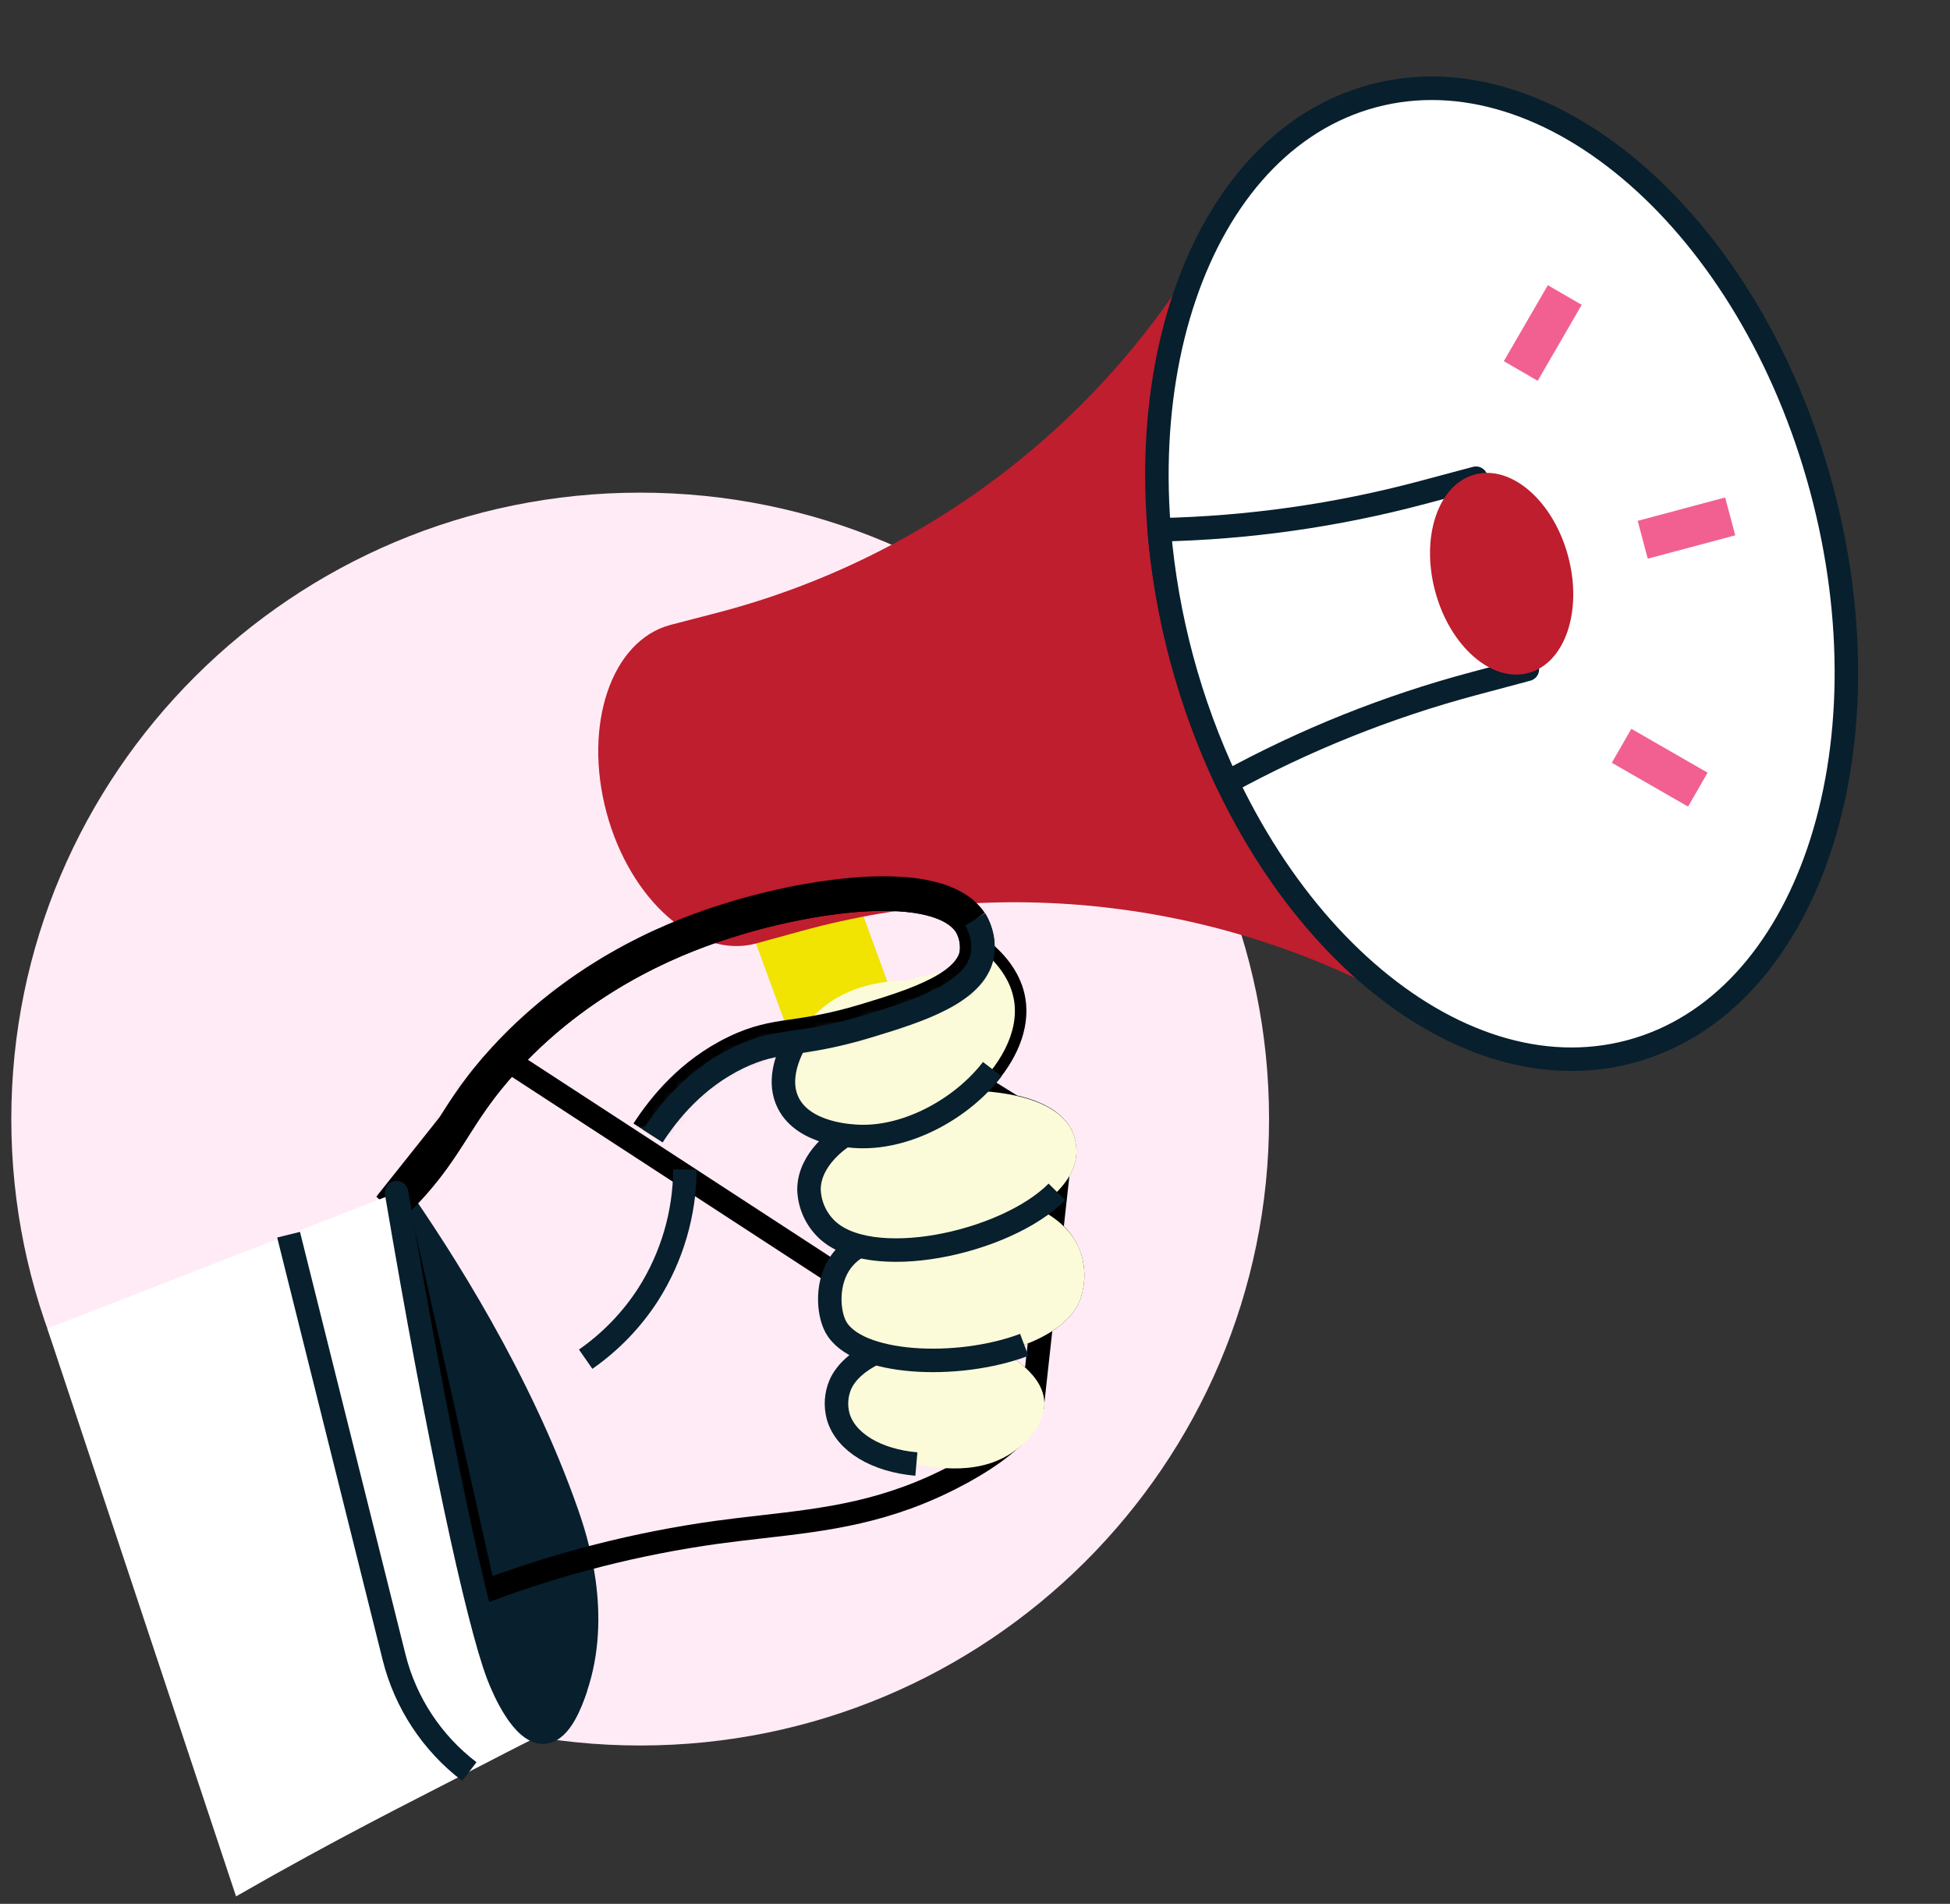 <svg width="169" height="165" viewBox="0 0 169 165" fill="none" xmlns="http://www.w3.org/2000/svg">
<rect x="0" y="0" width="169" height="165" fill="#333333" stroke="none"/>
<path d="M55.483 151.275C85.584 151.275 109.985 126.969 109.985 96.985C109.985 67.001 85.584 42.695 55.483 42.695C25.382 42.695 0.98 67.001 0.98 96.985C0.98 126.969 25.382 151.275 55.483 151.275Z" fill="#FFEBF5"/>
<path d="M73.826 76.644L64.838 79.903L72.638 101.249L81.625 97.99L73.826 76.644Z" fill="#F1E302"/>
<path d="M105.03 20.204C99.973 29.596 98.674 43.169 102.428 57.123C106.182 71.076 114.119 82.184 123.213 87.798C115.197 83.084 106.311 80.024 97.084 78.8C87.857 77.576 78.477 78.214 69.503 80.675L65.538 81.763L65.52 81.77C60.418 83.132 54.619 78.054 52.569 70.431C50.518 62.809 52.991 55.523 58.094 54.161L58.113 54.156L62.092 53.123C71.1 50.785 79.544 46.666 86.921 41.01C94.297 35.354 100.455 28.277 105.029 20.2L105.03 20.204Z" fill="#Be1e2e"/>
<path d="M141.282 91.136C156.589 87.051 164.01 65.198 157.858 42.327C151.706 19.456 134.31 4.227 119.003 8.313C103.696 12.398 96.275 34.251 102.427 57.122C108.579 79.993 125.975 95.222 141.282 91.136Z" fill="white" stroke="#081F2D" stroke-width="2.036" stroke-miterlimit="10"/>
<path d="M132.371 58.008L127.727 59.248C120.282 61.235 113.105 64.108 106.351 67.806C103.098 60.916 101.104 53.504 100.463 45.916C108.169 45.756 115.827 44.671 123.272 42.684L127.918 41.444L132.371 58.008Z" fill="white" stroke="#081F2D" stroke-width="2.036" stroke-linejoin="round"/>
<path d="M132.456 58.328C135.636 57.479 137.178 52.939 135.9 48.188C134.622 43.436 131.008 40.273 127.828 41.121C124.648 41.97 123.106 46.51 124.385 51.261C125.663 56.013 129.276 59.176 132.456 58.328Z" fill="#Be1e2e"/>
<path d="M142.369 46.777L149.95 44.754" stroke="#F16091" stroke-width="3.393" stroke-miterlimit="10"/>
<path d="M140.537 64.634L147.145 68.435" stroke="#F16091" stroke-width="3.393" stroke-miterlimit="10"/>
<path d="M131.799 32.152L135.614 25.569" stroke="#F16091" stroke-width="3.393" stroke-miterlimit="10"/>
<path d="M49.137 131.149C49.879 133.27 52.102 139.917 49.868 146.374C49.494 147.453 48.583 150.005 47.14 150.106C45.37 150.23 43.724 146.622 43.166 145.148C41.37 140.407 37.986 124.739 34.369 103.363C38.288 108.995 45.062 119.501 49.137 131.149Z" fill="#081F2D" stroke="#081F2D" stroke-width="2.036" stroke-linecap="round" stroke-linejoin="round"/>
<path d="M43.341 91.468C50.753 83.374 59.587 80.393 62.646 79.401C69.323 77.237 81.43 75.045 84.523 79.683M43.341 91.468L89.51 121.546L89.51 121.551C89.517 121.666 89.558 122.292 88.847 123.321C88.097 124.405 86.488 125.97 83.046 127.806L83.046 127.807C76.929 131.074 71.651 131.679 66.018 132.324C64.734 132.471 63.432 132.62 62.097 132.803L62.095 132.803C55.213 133.763 48.46 135.482 41.961 137.926L34.495 104.657C36.924 102.254 38.208 100.355 39.408 98.478C39.515 98.311 39.621 98.144 39.727 97.977C40.859 96.198 41.987 94.426 44.078 92.143L44.078 92.143C51.31 84.246 59.938 81.33 62.954 80.352L62.646 79.401L62.954 80.352C66.236 79.288 70.845 78.222 74.984 77.99C77.056 77.873 78.958 77.969 80.499 78.349C82.037 78.728 83.095 79.359 83.678 80.218M43.341 91.468C41.188 93.817 40.02 95.654 38.885 97.438M43.341 91.468L38.885 97.438M84.523 79.683L83.666 80.197C83.67 80.204 83.674 80.211 83.678 80.218M84.523 79.683L83.691 80.237C83.687 80.231 83.682 80.224 83.678 80.218M84.523 79.683C85.021 80.512 85.252 81.472 85.187 82.436C86.442 83.482 87.582 84.893 87.879 86.676C88.268 88.989 87.161 91.462 85.258 93.545C84.74 93.518 84.377 93.52 84.256 93.523L84.275 94.522L84.947 95.263C85.192 95.041 85.431 94.81 85.662 94.573L92.048 98.538M83.678 80.218C84.062 80.868 84.24 81.617 84.19 82.369L84.155 82.878L84.547 83.204C85.708 84.173 86.651 85.389 86.892 86.84L86.893 86.842C87.262 89.04 85.982 91.626 83.603 93.782L81.626 95.574L84.294 95.522C84.53 95.518 86.223 95.512 88.019 95.937C89.879 96.378 91.473 97.189 92.048 98.538M92.048 98.538C92.274 99.107 92.339 99.726 92.236 100.329C92.02 101.473 91.025 102.715 89.308 103.88L87.806 104.899L89.469 105.624C90.04 105.873 91.918 106.77 92.662 108.749C93.087 109.905 93.085 111.175 92.657 112.33C92.339 113.13 91.642 113.89 90.574 114.567C89.507 115.242 88.138 115.79 86.605 116.185L83.916 116.878L86.429 118.059C87.022 118.337 87.57 118.704 88.053 119.145C88.621 119.673 89.441 120.477 89.51 121.545L92.048 98.538ZM38.885 97.438C37.537 99.556 36.238 101.599 33.397 104.332L38.885 97.438Z" stroke="black" stroke-width="2"/>
<path d="M50.758 117.795C52.914 116.293 54.755 114.385 56.177 112.179C58.235 108.938 59.338 105.187 59.36 101.353" stroke="#081F2D" stroke-width="2.036" stroke-miterlimit="10"/>
<path d="M79.424 126.883C77.874 126.575 73.525 125.711 72.649 122.76C72.399 121.842 72.465 120.866 72.836 119.99C74.684 115.865 84.385 114.4 88.732 118.413C89.182 118.828 90.416 119.9 90.509 121.485C90.633 123.575 88.703 125.13 88.191 125.542C85.12 128.016 80.959 127.188 79.424 126.883Z" fill="#FCFBD9"/>
<path d="M74.463 107.98C73.862 108.303 73.339 108.751 72.928 109.293C71.64 111.037 71.733 113.664 72.423 114.967C74.916 119.674 91.264 118.572 93.594 112.688C94.104 111.303 94.108 109.784 93.604 108.397C92.731 106.098 90.559 105.044 89.871 104.71C84.63 102.167 78.536 105.651 74.463 107.98Z" fill="#FCFBD9"/>
<path d="M73.218 98.386C71.892 99.488 70.142 100.985 70.115 103.091C70.094 104.842 71.276 106.151 71.497 106.384C75.941 111.106 92.096 106.547 93.227 100.507C93.369 99.716 93.282 98.902 92.976 98.158C91.535 94.777 85.601 94.569 84.277 94.522C83.803 94.505 78.031 94.388 73.218 98.386Z" fill="#FCFBD9"/>
<path d="M78.444 85.004C77.668 84.991 73.041 84.984 70.129 88.504C69.806 88.896 66.809 92.618 68.327 95.608C69.704 98.32 73.803 98.47 74.465 98.494C81.073 98.736 88.814 92.25 87.88 86.677C87.786 86.128 87.613 85.595 87.366 85.096C86.999 84.368 86.518 83.704 85.941 83.127" fill="#FCFBD9"/>
<path d="M79.419 126.883C75.94 126.578 73.289 124.988 72.644 122.761C72.393 121.842 72.459 120.867 72.831 119.99C73.337 118.861 74.43 117.932 75.841 117.259" stroke="#081F2D" stroke-width="2.036" stroke-miterlimit="10"/>
<path d="M74.46 107.98C73.86 108.304 73.337 108.752 72.926 109.294C71.586 111.086 71.751 113.703 72.421 114.968C74.197 118.321 83.005 118.726 88.766 116.553" stroke="#081F2D" stroke-width="2.036" stroke-miterlimit="10"/>
<path d="M73.214 98.387C72.805 98.646 70.124 100.403 70.111 103.091C70.151 104.32 70.642 105.491 71.491 106.384C75.215 110.341 87.16 107.781 91.601 103.294" stroke="#081F2D" stroke-width="2.036" stroke-miterlimit="10"/>
<path d="M68.915 90.311C68.127 91.755 67.412 93.813 68.323 95.607C69.7 98.318 73.799 98.469 74.462 98.493C78.706 98.648 83.418 96.029 85.998 92.656" stroke="#081F2D" stroke-width="2.036" stroke-miterlimit="10"/>
<mask id="path-21-inside-1_1185_119" fill="white">
<path d="M56.578 98.457C57.935 96.363 60.261 93.467 63.993 91.662C67.555 89.939 69.116 90.798 75.306 88.915C79.621 87.603 84.488 86.062 85.136 82.828C85.313 81.739 85.095 80.624 84.521 79.681C81.43 75.044 69.323 77.235 62.647 79.401C59.585 80.393 50.753 83.376 43.342 91.465C38.629 96.609 38.631 99.299 33.398 104.329"/>
</mask>
<path d="M63.993 91.662L63.122 89.862L63.122 89.862L63.993 91.662ZM75.306 88.915L74.724 87.002L74.724 87.002L75.306 88.915ZM85.136 82.828L87.097 83.221L87.105 83.185L87.11 83.149L85.136 82.828ZM84.521 79.681L86.229 78.641L86.208 78.606L86.185 78.572L84.521 79.681ZM62.647 79.401L63.263 81.304L63.264 81.303L62.647 79.401ZM43.342 91.465L44.817 92.816L44.817 92.816L43.342 91.465ZM58.257 99.545C59.514 97.604 61.594 95.044 64.864 93.463L63.122 89.862C58.928 91.89 56.357 95.121 54.9 97.37L58.257 99.545ZM64.864 93.463C66.366 92.736 67.404 92.555 68.954 92.327C70.582 92.089 72.643 91.816 75.888 90.829L74.724 87.002C71.78 87.897 69.965 88.136 68.374 88.37C66.706 88.614 65.183 88.865 63.122 89.862L64.864 93.463ZM75.888 90.829C78.011 90.183 80.488 89.421 82.517 88.368C84.485 87.347 86.586 85.771 87.097 83.221L83.175 82.434C83.038 83.119 82.382 83.931 80.675 84.817C79.029 85.671 76.916 86.335 74.724 87.002L75.888 90.829ZM87.11 83.149C87.364 81.589 87.051 79.99 86.229 78.641L82.813 80.722C83.139 81.257 83.263 81.89 83.162 82.506L87.11 83.149ZM86.185 78.572C85.025 76.832 83.142 75.909 81.217 75.435C79.276 74.956 77.045 74.868 74.816 74.993C70.351 75.244 65.481 76.379 62.03 77.499L63.264 81.303C66.489 80.257 71.011 79.213 75.041 78.987C77.06 78.873 78.852 78.971 80.259 79.318C81.682 79.669 82.471 80.212 82.857 80.791L86.185 78.572ZM62.031 77.498C58.882 78.519 49.639 81.632 41.867 90.114L44.817 92.816C51.868 85.12 60.289 82.267 63.263 81.304L62.031 77.498ZM41.867 90.114C39.377 92.832 38.113 94.933 36.88 96.862C35.681 98.738 34.471 100.524 32.012 102.887L34.785 105.771C37.559 103.104 38.964 101.03 40.25 99.017C41.503 97.057 42.594 95.242 44.817 92.816L41.867 90.114Z" fill="black" mask="url(#path-21-inside-1_1185_119)"/>
<path d="M56.574 98.458C57.931 96.363 60.257 93.468 63.989 91.662C67.551 89.939 69.112 90.798 75.302 88.916C79.616 87.604 84.484 86.062 85.134 82.828C85.311 81.74 85.093 80.624 84.519 79.682" stroke="#081F2D" stroke-width="2.036" stroke-miterlimit="10"/>
<path d="M4.102 115.14L20.458 164.35C29.367 159.236 35.782 156.072 39.974 153.898C42.513 152.58 45.042 151.284 47.562 150.009C47.543 150.015 47.484 150.034 47.421 150.05C47.371 150.067 47.32 150.08 47.268 150.088C47.225 150.097 47.182 150.103 47.139 150.104C45.372 150.23 43.726 146.624 43.166 145.148C41.37 140.408 37.986 124.741 34.368 103.365L4.102 115.14Z" fill="white"/>
<path d="M40.678 153.533C37.438 151.061 35.138 147.567 34.153 143.622L25.01 107.005" stroke="#081F2D" stroke-width="2.036" stroke-miterlimit="10"/>
<path d="M49.868 146.374C49.494 147.453 48.583 150.005 47.14 150.106C45.37 150.23 43.724 146.622 43.166 145.148C41.37 140.407 37.986 124.739 34.369 103.363" stroke="#081F2D" stroke-width="2.036" stroke-linecap="round" stroke-linejoin="round"/>
</svg>

